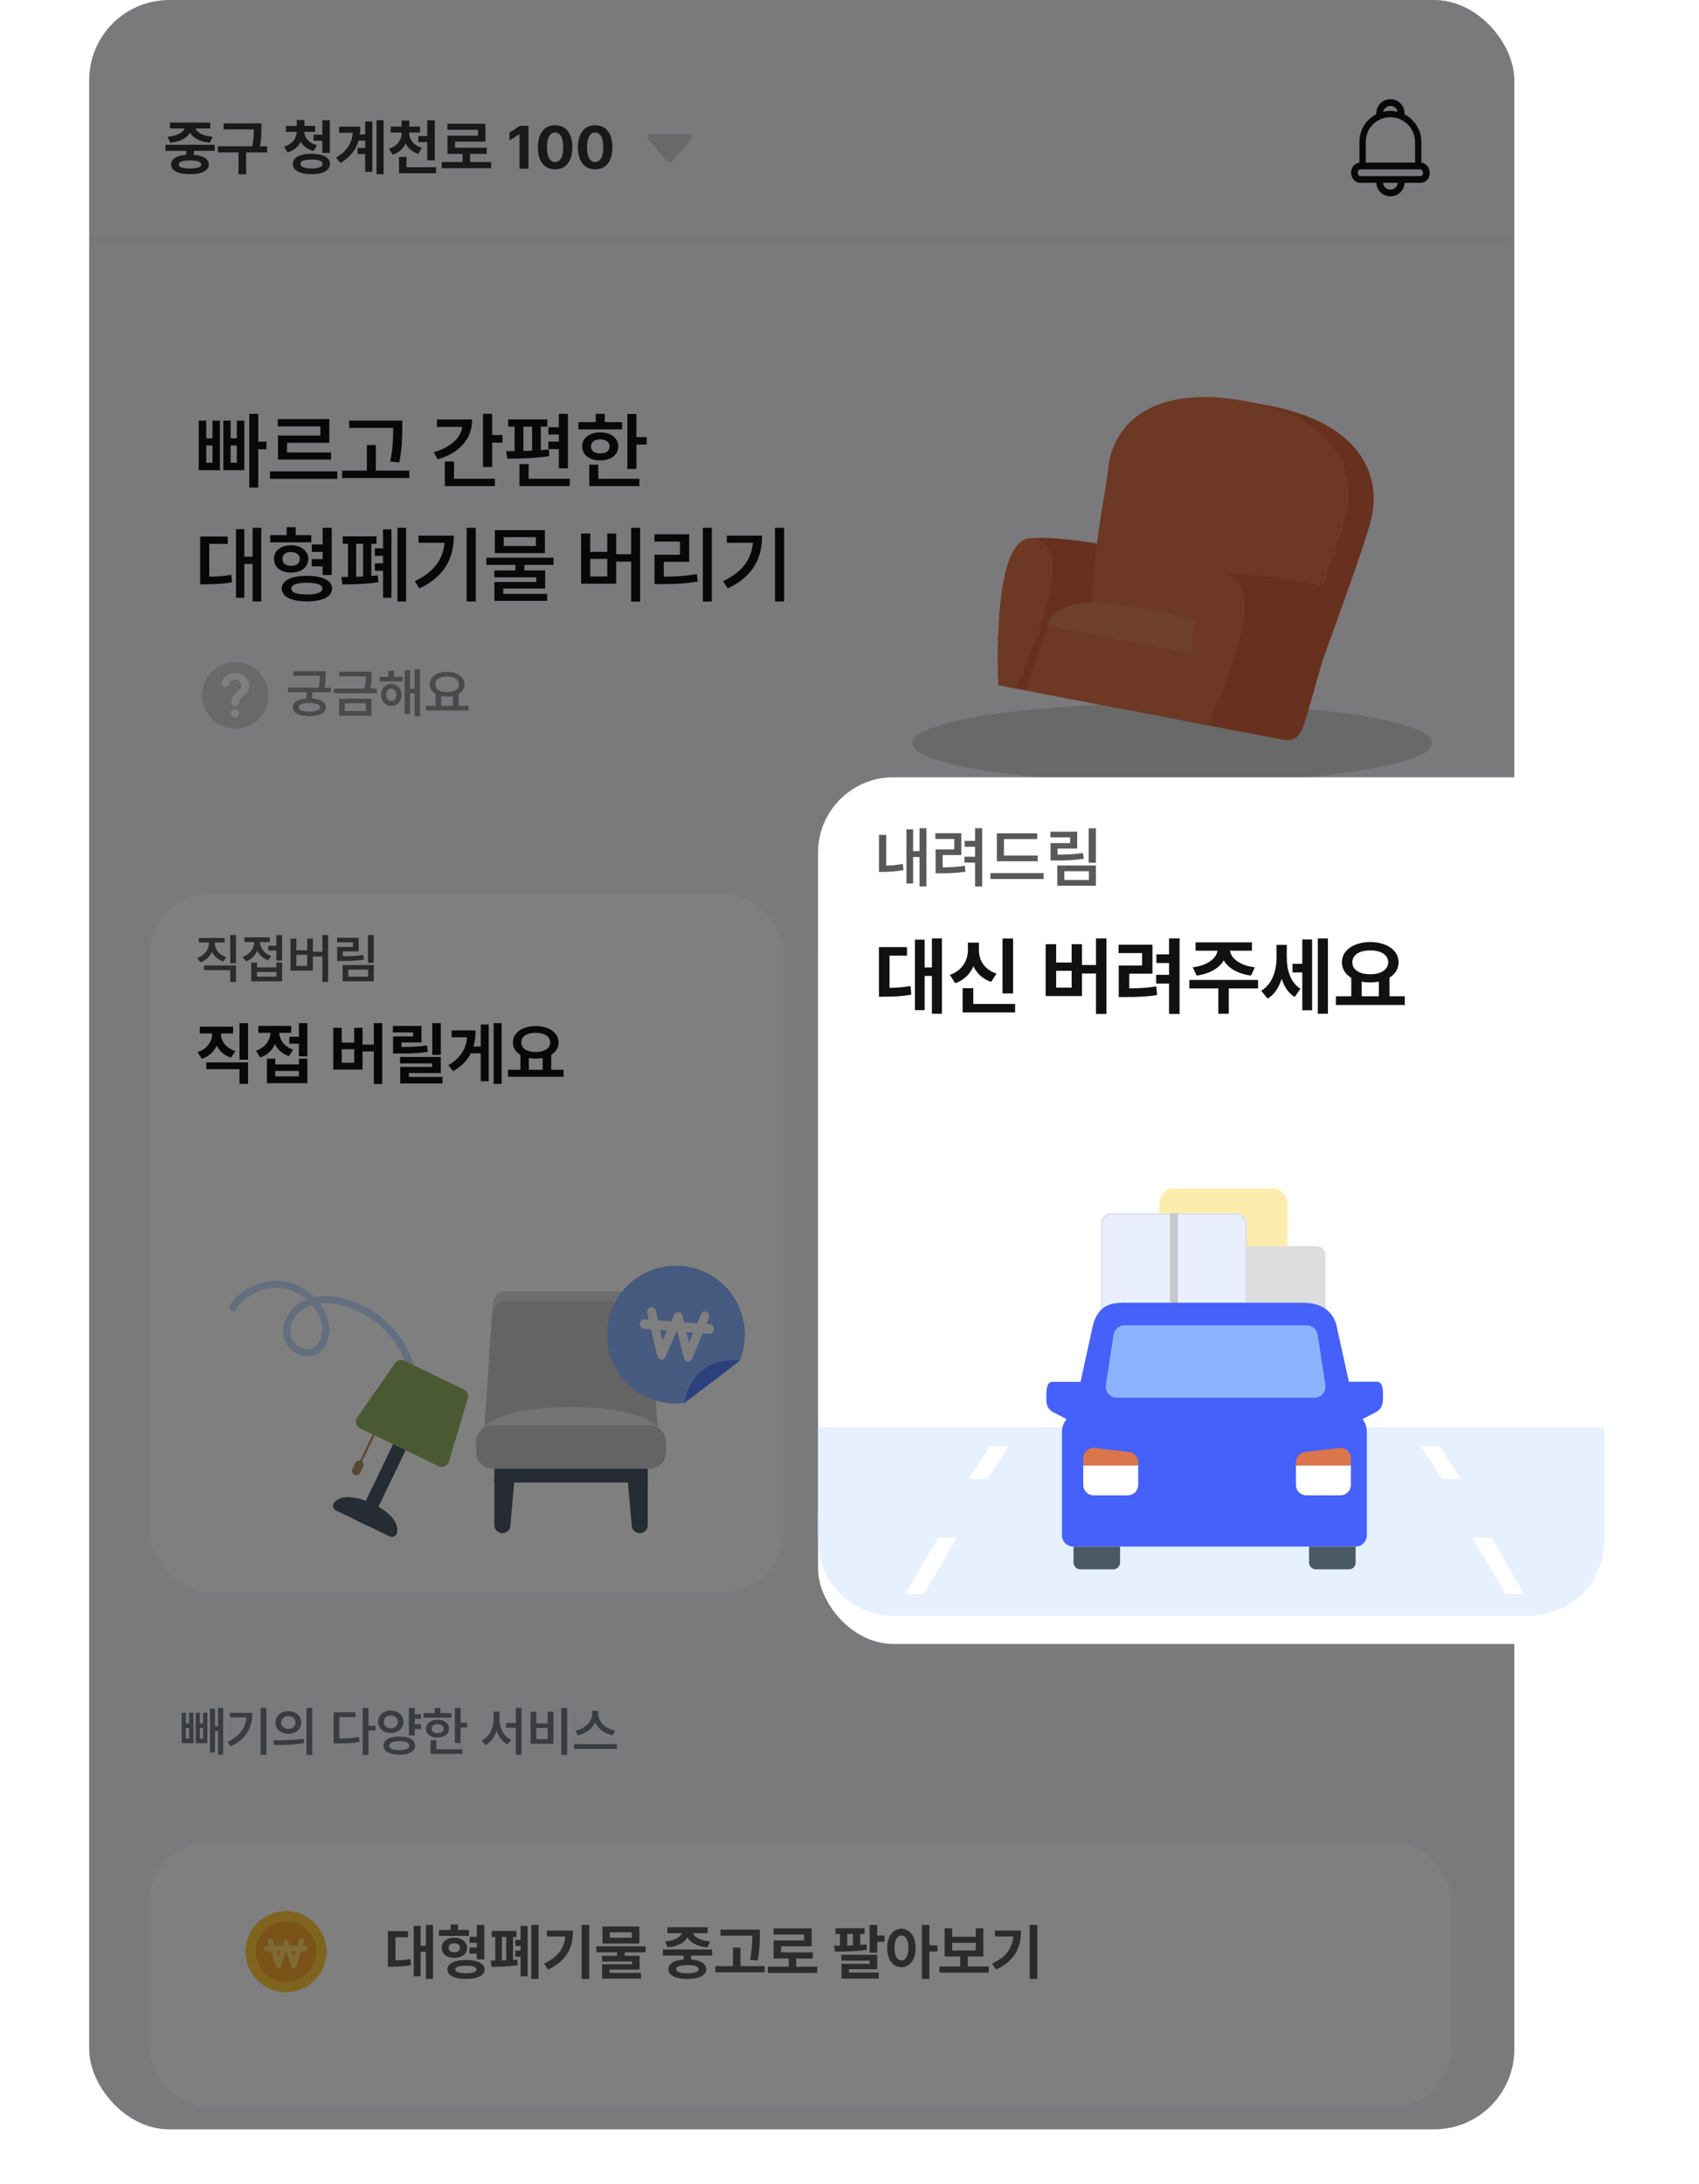 <svg width="701" height="901" viewBox="0 0 701 901" fill="none" xmlns="http://www.w3.org/2000/svg">
<rect x="36.802" width="587.996" height="878.377" rx="33.068" fill="#F4F5F8"/>
<line x1="36.802" y1="98.896" x2="623.765" y2="98.896" stroke="#EBEBEB" stroke-width="1.252"/>
<path d="M106.556 170.724H102.857V201.124H106.556V185.319H109.952V182.158H106.556V170.724ZM82.007 193.961H90.751V173.515H87.657V180.812H85.101V173.515H82.007V193.961ZM85.101 190.901V183.772H87.657V190.901H85.101ZM92.13 193.961H100.806V173.515H97.712V180.812H95.156V173.515H92.13V193.961ZM95.156 190.901V183.772H97.712V190.901H95.156ZM139.175 194.465H111.398V197.526H139.175V194.465ZM114.627 175.903H132.181V179.669H114.694V189.589H136.586V186.63H118.427V182.662H135.88V172.876H114.627V175.903ZM165.977 173.515H144.051V176.508H162.21C162.194 180.157 162.194 184.478 161 190.396L164.766 190.8C165.943 184.444 165.943 180.224 165.977 176.441V173.515ZM141.159 197.189H168.869V194.129H155.081V183.57H151.382V194.129H141.159V197.189ZM203.069 170.724H199.269V192.649H203.069V182.595H207.306V179.467H203.069V170.724ZM178.991 186.529L180.538 189.488C189.533 186.882 194.813 181.115 194.796 173.044H180.269V176.104H190.71C190.071 180.728 185.952 184.511 178.991 186.529ZM183.531 200.518H204.212V197.492H187.331V190.396H183.531V200.518ZM234.309 170.724H230.576V176.239H226.272V179.266H230.576V182.158H226.272V185.251H230.576V193.188H234.309V170.724ZM208.886 186.092L209.29 189.186C214.132 189.186 220.875 189.068 226.642 188.143L226.474 185.419C225.398 185.537 224.288 185.638 223.144 185.722V176.004H225.835V173.011H209.66V176.004H212.316V186.075C211.106 186.092 209.945 186.092 208.886 186.092ZM214.334 200.518H235.082V197.492H218.1V191.439H214.334V200.518ZM215.948 186.025V176.004H219.546V185.907C218.336 185.958 217.125 186.008 215.948 186.025ZM262.59 170.758H258.857V193.457H262.59V183.402H266.827V180.308H262.59V170.758ZM238.647 177.113H256.672V174.12H249.542V170.724H245.81V174.12H238.647V177.113ZM240.194 184.175C240.194 187.656 243.237 189.926 247.659 189.926C252.048 189.926 255.074 187.656 255.091 184.175C255.074 180.678 252.048 178.358 247.659 178.358C243.237 178.358 240.194 180.678 240.194 184.175ZM243.12 200.518H263.801V197.492H246.852V191.674H243.12V200.518ZM243.826 184.175C243.809 182.326 245.356 181.25 247.659 181.25C249.963 181.25 251.527 182.326 251.527 184.175C251.527 186.008 249.963 187.05 247.659 187.034C245.356 187.05 243.809 186.008 243.826 184.175ZM107.8 217.724H104.236V229.628H100.806V218.296H97.376V246.577H100.806V232.621H104.236V248.124H107.8V217.724ZM82.579 241.028H84.63C88.868 240.995 92.046 240.894 95.728 240.154L95.459 237.094C92.365 237.665 89.641 237.834 86.346 237.867V224.349H93.945V221.322H82.579V241.028ZM128.448 220.751H121.991V217.455H118.259V220.751H111.466V223.71H128.448V220.751ZM113.046 230.604C113.029 233.983 115.921 236.219 120.074 236.219C124.211 236.219 127.187 233.983 127.204 230.604C127.187 227.207 124.211 224.92 120.074 224.92C115.921 224.92 113.029 227.207 113.046 230.604ZM116.241 242.811C116.241 246.106 120.192 248.09 126.632 248.09C133.055 248.09 137.006 246.106 137.023 242.811C137.006 239.465 133.055 237.514 126.632 237.531C120.192 237.514 116.241 239.465 116.241 242.811ZM116.544 230.604C116.527 228.788 117.922 227.712 120.074 227.712C122.227 227.712 123.706 228.788 123.706 230.604C123.706 232.386 122.227 233.428 120.074 233.428C117.922 233.428 116.527 232.386 116.544 230.604ZM120.175 242.811C120.159 241.196 122.529 240.389 126.632 240.389C130.701 240.389 133.021 241.196 133.021 242.811C133.021 244.391 130.701 245.249 126.632 245.232C122.529 245.249 120.159 244.391 120.175 242.811ZM128.616 233.63H133.122V237.195H136.855V217.724H133.122V224.618H128.65V227.644H133.122V230.637H128.616V233.63ZM167.557 217.724H163.993V248.124H167.557V217.724ZM140.823 238.002L141.26 241.095C145.195 241.079 151.433 240.961 156.124 240.154L155.855 237.363C155.031 237.464 154.14 237.548 153.198 237.615V224.315H155.35V221.255H141.428V224.315H143.581V237.985L140.823 238.002ZM146.943 237.918V224.315H149.835V237.817C148.877 237.85 147.902 237.884 146.943 237.918ZM154.644 235.446H158.041V246.61H161.504V218.363H158.041V226.198H154.644V229.292H158.041V232.386H154.644V235.446ZM196.309 217.724H192.543V248.124H196.309V217.724ZM171.122 239.75L173.072 242.743C183.716 237.682 187.23 229.998 187.23 220.952H172.669V223.912H183.43C182.757 230.822 179.092 235.967 171.122 239.75ZM228.39 230.065H200.681V233.025H212.619V235.311H203.943V238.136H221.261V240.087H203.976V247.855H225.767V244.996H207.642V242.777H224.927V235.311H216.352V233.025H228.39V230.065ZM204.178 228.149H224.826V218.666H204.178V228.149ZM207.844 225.223V221.591H221.093V225.223H207.844ZM264.103 217.724H260.404V228.619H254.217V220.078H250.551V227.644H243.523V220.078H239.757V240.793H254.217V231.68H260.404V248.157H264.103V217.724ZM243.523 237.8V230.57H250.551V237.8H243.523ZM293.696 217.724H289.997V248.157H293.696V217.724ZM270.022 223.407H280.548V228.821H270.056V240.961H272.712C278.177 240.978 282.717 240.776 287.878 239.885L287.542 236.825C282.801 237.615 278.681 237.867 273.889 237.901V231.781H284.348V220.381H270.022V223.407ZM323.524 217.724H319.758V248.124H323.524V217.724ZM298.337 239.75L300.287 242.743C310.931 237.682 314.445 229.998 314.445 220.952H299.884V223.912H310.645C309.972 230.822 306.307 235.967 298.337 239.75Z" fill="#111111"/>
<ellipse cx="483.676" cy="306.527" rx="107.218" ry="16.435" fill="#D3D3D3"/>
<g clip-path="url(#clip0_216_2704)">
<path d="M424.173 222.191C440.908 219.882 487.887 231.206 487.887 231.206C487.887 231.206 472.375 281.352 470.643 285.727C468.912 290.101 466.54 293.117 459.623 291.792L415.01 283.248L424.174 222.185L424.173 222.191Z" fill="#D1613C"/>
<path d="M419.098 284.037C428.886 262.166 443.236 225.257 426.81 222.111C412.324 219.337 410.992 258.516 411.858 282.651L419.098 284.037Z" fill="#DA7348"/>
<path d="M459.511 255.761C459.459 226.379 458.916 207.459 460.339 193.989C462.183 176.636 481.184 159.165 523.135 167.199C565.085 175.233 569.465 199.482 565.72 214.368C561.976 229.253 535.676 299.489 535.676 299.489L460.528 273.852L459.512 255.755L459.511 255.761Z" fill="#D1613C"/>
<path d="M450.328 256.454C450.517 227.119 455.803 206.311 457.284 192.852C459.184 175.517 474.819 157.946 514.937 165.63C555.056 173.313 559.055 197.489 555.342 212.381C551.636 227.274 525.881 297.614 525.881 297.614L454.106 272.623L450.328 256.454Z" fill="#DA7348"/>
<path d="M432.481 258.221L422.984 284.781L493.178 298.224L496.335 270.45L432.481 258.221Z" fill="#DA7348"/>
<path d="M432.05 258.139C433.346 251.368 443.558 247.947 453.406 248.788C463.255 249.63 492.796 252.895 502.474 260.874C512.145 268.851 519.361 274.86 498.617 270.887L432.05 258.139Z" fill="#DF8058"/>
<path d="M504.783 237.629C517.854 234.618 553.795 243.828 553.795 243.828C553.795 243.828 539.608 294.228 538.079 298.641C536.551 303.054 534.578 306.147 529.272 305.131L495.05 298.577L504.778 237.622L504.783 237.629Z" fill="#D1613C"/>
<path d="M498.364 299.218C508.153 277.347 522.503 240.438 506.077 237.292C491.59 234.518 490.259 273.696 491.124 297.831L498.364 299.218Z" fill="#DA7348"/>
</g>
<path d="M97.064 300.545C104.628 300.545 110.76 294.414 110.76 286.85C110.76 279.286 104.628 273.154 97.064 273.154C89.5 273.154 83.368 279.286 83.368 286.85C83.368 294.414 89.5 300.545 97.064 300.545Z" fill="#D3D3D3"/>
<path d="M102.326 280.626C102.048 280.02 101.646 279.48 101.146 279.04C100.604 278.584 99.98 278.235 99.307 278.011C98.547 277.755 97.748 277.629 96.946 277.64C96.174 277.632 95.407 277.769 94.686 278.045C94.012 278.307 93.398 278.703 92.881 279.209C92.34 279.724 91.909 280.344 91.616 281.031C91.561 281.139 91.516 281.252 91.481 281.368C91.394 281.598 91.363 281.845 91.393 282.089C91.422 282.333 91.51 282.566 91.649 282.768C91.789 282.971 91.975 283.136 92.193 283.251C92.41 283.365 92.652 283.425 92.898 283.426H93.049C93.371 283.427 93.684 283.327 93.945 283.139C94.206 282.951 94.4 282.685 94.5 282.38C94.607 281.805 94.912 281.286 95.362 280.913C95.811 280.54 96.378 280.337 96.963 280.339C97.313 280.332 97.662 280.389 97.991 280.508C98.286 280.632 98.554 280.809 98.784 281.031C99.012 281.242 99.191 281.501 99.307 281.79C99.444 282.097 99.513 282.431 99.509 282.768C99.527 282.942 99.527 283.117 99.509 283.291C99.477 283.479 99.402 283.658 99.29 283.814C99.139 284.04 98.964 284.249 98.767 284.438C98.475 284.754 98.159 285.047 97.823 285.315C97.032 285.913 96.376 286.671 95.9 287.541C95.7 288.021 95.57 288.526 95.512 289.042C95.512 289.245 95.512 289.464 95.512 289.7C95.488 289.913 95.51 290.129 95.575 290.333C95.641 290.537 95.749 290.725 95.892 290.884C96.036 291.044 96.211 291.171 96.407 291.257C96.603 291.344 96.816 291.388 97.03 291.387C97.411 291.388 97.778 291.243 98.057 290.983C98.336 290.723 98.505 290.367 98.531 289.987C98.545 289.588 98.625 289.195 98.767 288.823C98.899 288.568 99.07 288.334 99.273 288.131C99.543 287.862 99.88 287.541 100.302 287.187C101.115 286.581 101.797 285.818 102.309 284.944C102.651 284.288 102.84 283.564 102.863 282.825C102.892 281.927 102.766 281.589 102.467 280.913L102.326 280.626Z" fill="white"/>
<path d="M96.946 292.534C96.498 292.534 96.069 292.711 95.753 293.028C95.437 293.344 95.259 293.773 95.259 294.22C95.248 294.449 95.283 294.677 95.362 294.892C95.442 295.106 95.564 295.302 95.722 295.468C95.88 295.634 96.07 295.765 96.28 295.855C96.49 295.945 96.717 295.992 96.946 295.991C97.174 295.992 97.401 295.945 97.611 295.855C97.822 295.765 98.011 295.634 98.169 295.468C98.327 295.302 98.449 295.106 98.529 294.892C98.609 294.677 98.644 294.449 98.632 294.22C98.632 293.773 98.455 293.344 98.138 293.028C97.822 292.711 97.393 292.534 96.946 292.534Z" fill="white"/>
<path d="M134.351 276.875H121.019V278.78H131.976C131.976 280.149 131.933 281.658 131.526 283.659H118.836V285.563H126.455V288.153C122.913 288.377 120.805 289.672 120.805 291.769C120.805 294.123 123.395 295.45 127.653 295.45C131.858 295.45 134.437 294.123 134.458 291.769C134.437 289.672 132.329 288.377 128.809 288.142V285.563H136.513V283.659H133.923C134.362 281.508 134.362 279.796 134.351 278.352V276.875ZM123.223 291.769C123.202 290.614 124.785 290.025 127.653 290.015C130.456 290.025 132.04 290.614 132.061 291.769C132.04 292.946 130.456 293.545 127.653 293.545C124.785 293.545 123.202 292.946 123.223 291.769ZM153.29 277.068H139.958V278.972H150.914C150.914 280.385 150.872 281.968 150.412 284.065H137.775V285.991H155.451V284.065H152.819C153.301 281.786 153.301 280.074 153.29 278.566V277.068ZM139.894 295.236H153.268V288.238H139.894V295.236ZM142.226 293.31V290.1H150.914V293.31H142.226ZM166.151 279.208H162.62V276.683H160.266V279.208H156.671V281.112H166.151V279.208ZM157.227 286.633C157.206 289.319 158.993 291.192 161.443 291.192C163.904 291.192 165.659 289.319 165.659 286.633C165.659 284.001 163.904 282.129 161.443 282.139C158.993 282.129 157.206 284.001 157.227 286.633ZM159.325 286.633C159.314 285.114 160.191 284.108 161.443 284.108C162.684 284.108 163.562 285.114 163.562 286.633C163.562 288.196 162.684 289.169 161.443 289.159C160.191 289.169 159.314 288.196 159.325 286.633ZM166.964 294.594H169.19V286.013H171.073V295.471H173.341V276.126H171.073V284.087H169.19V276.533H166.964V294.594ZM193.329 291.17H189.263V286.227C190.761 285.339 191.67 283.98 191.659 282.289C191.67 279.208 188.631 277.175 184.448 277.175C180.286 277.175 177.268 279.208 177.279 282.289C177.268 284.001 178.199 285.392 179.74 286.28V291.17H175.653V293.118H193.329V291.17ZM179.611 282.289C179.601 280.278 181.559 279.047 184.448 279.058C187.326 279.047 189.327 280.278 189.327 282.289C189.327 284.269 187.326 285.531 184.448 285.521C181.559 285.531 179.601 284.269 179.611 282.289ZM182.094 291.17V287.147C182.821 287.297 183.613 287.382 184.448 287.382C185.304 287.382 186.106 287.297 186.845 287.136V291.17H182.094Z" fill="#949494"/>
<g filter="url(#filter0_d_216_2704)">
<rect x="61.846" y="359.351" width="261.394" height="288.003" rx="25.044" fill="white"/>
</g>
<g filter="url(#filter1_d_216_2704)">
<rect x="337.327" y="359.351" width="261.394" height="288.003" rx="25.044" fill="white"/>
</g>
<g clip-path="url(#clip1_216_2704)">
<rect x="331.066" y="584.744" width="273.916" height="76.696" fill="#E6F0FF"/>
<path d="M561.155 621.415H554.894L565.851 640.198H572.112L561.155 621.415Z" fill="white"/>
<path d="M543.938 591.005H537.677L544.72 601.962H550.981L543.938 591.005Z" fill="white"/>
<path d="M377.241 621.415H383.502L372.545 640.198H366.284L377.241 621.415Z" fill="white"/>
<path d="M394.458 591.005H400.719L393.676 601.962H387.415L394.458 591.005Z" fill="white"/>
<rect x="450.8" y="505.327" width="42.523" height="34.346" rx="4.907" fill="#FDECAB"/>
<g clip-path="url(#clip2_216_2704)">
<path d="M502.963 524.52H469.593C467.908 524.52 466.542 525.886 466.542 527.57V585.505C466.542 587.19 467.908 588.556 469.593 588.556H502.963C504.647 588.556 506.013 587.19 506.013 585.505V527.57C506.013 525.886 504.647 524.52 502.963 524.52Z" fill="#DDDDDD"/>
<path d="M476.371 513.623H434.852C432.964 513.623 431.433 515.154 431.433 517.042V580.429C431.433 582.317 432.964 583.848 434.852 583.848H476.371C478.259 583.848 479.79 582.317 479.79 580.429V517.042C479.79 515.154 478.259 513.623 476.371 513.623Z" fill="#C8C8C8"/>
<mask id="mask0_216_2704" style="mask-type:luminance" maskUnits="userSpaceOnUse" x="431" y="513" width="49" height="71">
<path d="M476.061 513.615H435.161C433.102 513.615 431.433 515.284 431.433 517.343V580.111C431.433 582.17 433.102 583.84 435.161 583.84H476.061C478.121 583.84 479.79 582.17 479.79 580.111V517.343C479.79 515.284 478.121 513.615 476.061 513.615Z" fill="white"/>
</mask>
<g mask="url(#mask0_216_2704)">
<path d="M454.274 513.504H431.389V580.082H454.274V513.504Z" fill="#EAEFFF"/>
<path d="M479.834 513.504H456.949V580.082H479.834V513.504Z" fill="#EAEFFF"/>
</g>
<path d="M523.143 569.596H513.764L509.704 551.176C509.395 549.654 508.726 548.229 507.752 547.02C505.342 544.117 501.776 543.336 498.092 543.336H440.245C436.259 543.336 432.59 543.336 430.085 547.404C429.407 548.544 428.921 549.789 428.648 551.088L424.574 569.633H415.216C412.903 569.633 413.227 573.715 413.227 576.028C413.228 576.848 413.47 577.649 413.922 578.332C414.374 579.016 415.016 579.552 415.769 579.875L419.873 582.004C419.652 582.741 418.399 583.529 418.399 586.425V620.59C418.401 621.596 418.802 622.56 419.513 623.271C420.224 623.983 421.188 624.383 422.194 624.385H515.945C516.443 624.385 516.937 624.287 517.397 624.096C517.857 623.905 518.276 623.626 518.628 623.274C518.98 622.921 519.26 622.503 519.451 622.043C519.641 621.582 519.739 621.089 519.739 620.59V586.425C519.739 583.374 518.531 582.741 518.317 582.004L522.458 579.86C523.229 579.544 523.888 579.007 524.353 578.315C524.817 577.624 525.066 576.81 525.066 575.977C525.133 573.678 525.457 569.596 523.143 569.596Z" fill="#4561FA"/>
<path d="M502.808 631.945H513.764C514.061 631.95 514.355 631.895 514.63 631.784C514.905 631.673 515.154 631.507 515.364 631.298C515.574 631.088 515.739 630.838 515.85 630.563C515.962 630.288 516.016 629.994 516.011 629.698V624.4H500.538V629.698C500.539 629.994 500.599 630.288 500.713 630.561C500.828 630.835 500.996 631.083 501.207 631.292C501.417 631.501 501.667 631.666 501.942 631.778C502.217 631.89 502.511 631.947 502.808 631.945Z" fill="#4A5966"/>
<path d="M424.507 631.945H435.471C436.066 631.943 436.637 631.705 437.058 631.284C437.479 630.863 437.716 630.293 437.718 629.698V624.4H422.245V629.698C422.246 629.994 422.306 630.287 422.42 630.56C422.534 630.833 422.701 631.081 422.911 631.29C423.121 631.498 423.37 631.664 423.644 631.776C423.918 631.888 424.211 631.946 424.507 631.945Z" fill="#4A5966"/>
<path d="M443.768 596.373C443.77 595.528 443.461 594.712 442.899 594.08C442.338 593.448 441.564 593.045 440.725 592.947L429.333 591.621C428.849 591.564 428.359 591.61 427.893 591.756C427.428 591.902 426.999 592.145 426.635 592.468C426.27 592.792 425.978 593.189 425.778 593.633C425.577 594.078 425.473 594.56 425.473 595.047V597.493H443.768V596.373Z" fill="#DB754C"/>
<path d="M428.928 607.351H440.29C441.205 607.349 442.082 606.984 442.729 606.336C443.375 605.688 443.738 604.81 443.738 603.895V597.47H425.473V603.895C425.473 604.812 425.837 605.691 426.485 606.339C427.133 606.987 428.012 607.351 428.928 607.351Z" fill="white"/>
<path d="M496.161 596.373C496.161 595.528 496.472 594.711 497.034 594.08C497.597 593.448 498.372 593.045 499.212 592.947L510.573 591.621C511.057 591.564 511.548 591.61 512.012 591.756C512.477 591.902 512.906 592.145 513.27 592.468C513.634 592.792 513.925 593.189 514.125 593.634C514.324 594.078 514.427 594.56 514.427 595.047V597.493H496.161V596.373Z" fill="#DB754C"/>
<path d="M510.978 607.351H499.617C498.701 607.351 497.822 606.987 497.173 606.339C496.525 605.691 496.161 604.812 496.161 603.895V597.47H514.427V603.895C514.427 604.81 514.064 605.688 513.417 606.336C512.771 606.984 511.894 607.349 510.978 607.351Z" fill="white"/>
<path d="M502.329 574.923H436.643C436.111 574.924 435.585 574.81 435.102 574.588C434.619 574.367 434.189 574.044 433.843 573.64C433.496 573.237 433.241 572.764 433.095 572.253C432.949 571.741 432.914 571.205 432.995 570.679L435.552 553.983C435.685 553.105 436.131 552.304 436.808 551.729C437.485 551.153 438.348 550.842 439.236 550.852H499.765C500.645 550.852 501.497 551.169 502.165 551.743C502.833 552.318 503.272 553.112 503.404 553.983L505.961 570.679C506.042 571.203 506.008 571.739 505.863 572.249C505.717 572.759 505.464 573.232 505.119 573.635C504.774 574.038 504.346 574.361 503.865 574.584C503.383 574.806 502.859 574.922 502.329 574.923Z" fill="#8CB2FF"/>
</g>
</g>
<path d="M171.372 565.595C168.905 554.88 161.821 545.615 152.484 540.021C146.271 536.298 137.377 533.587 129.788 535.073C129.126 534.402 128.426 533.77 127.69 533.182C117.466 525.145 102.317 527.474 94.99 538.329C93.947 539.871 96.142 541.807 97.201 540.24C102.576 532.278 113.04 528.875 121.83 532.986C123.524 533.783 125.105 534.807 126.528 536.03C124.069 536.97 121.88 538.509 120.156 540.511C116.776 544.459 115.478 550.383 118.56 554.9C121.27 558.868 126.654 560.968 131.002 558.401C135.007 556.033 136.237 550.844 135.687 546.471C135.23 543.262 133.962 540.225 132.006 537.653C138.513 536.958 145.86 539.515 150.991 542.552C155.38 545.146 159.203 548.609 162.23 552.733C165.258 556.856 167.427 561.555 168.607 566.546C169.038 568.375 171.793 567.421 171.372 565.595ZM131.582 542.585C133.171 545.997 133.621 550.635 131.501 553.937C129.053 557.744 124.112 557.072 121.445 553.874C118.207 550.004 119.952 544.606 123.293 541.442C124.861 539.977 126.745 538.9 128.797 538.297C129.914 539.592 130.85 541.035 131.582 542.585Z" fill="#C7DDFF"/>
<path d="M149.023 602.713L148.92 602.664C148.057 602.247 147.02 602.61 146.604 603.472L145.368 606.037C144.952 606.899 145.314 607.936 146.176 608.352L146.28 608.402C147.142 608.818 148.179 608.456 148.595 607.593L149.832 605.029C150.248 604.166 149.886 603.129 149.023 602.713Z" fill="#B18F66"/>
<path d="M154.7 591.809L153.919 591.432L148.432 602.809L149.213 603.186L154.7 591.809Z" fill="#B18F66"/>
<path d="M172.297 588.052L167.109 585.55L147.046 627.153L152.233 629.655L172.297 588.052Z" fill="#4A5966"/>
<path d="M180.974 604.826L148.552 589.19C148.079 588.964 147.673 588.619 147.374 588.188C147.075 587.757 146.894 587.256 146.848 586.733C146.778 586.014 146.965 585.294 147.376 584.699L163.009 562.339C163.419 561.747 164.026 561.32 164.721 561.133C165.416 560.946 166.155 561.012 166.807 561.319L191.433 573.195C192.085 573.509 192.603 574.046 192.893 574.709C193.183 575.372 193.226 576.117 193.014 576.809L192.539 578.397L192.301 579.191L190.528 585.129L190.255 586.033L185.206 602.943C185.081 603.365 184.866 603.756 184.576 604.087C184.285 604.418 183.927 604.682 183.524 604.861C183.122 605.04 182.686 605.13 182.245 605.124C181.805 605.117 181.371 605.016 180.974 604.826Z" fill="#96B265"/>
<path d="M161.908 626.129C159.618 623.597 156.789 621.612 153.629 620.32C150.707 618.764 147.494 617.833 144.193 617.586C141.338 617.444 138.533 618.363 137.51 620.485C137.341 621.012 137.38 621.584 137.619 622.083C137.857 622.583 138.277 622.973 138.792 623.174L160.603 633.693C161.102 633.983 161.695 634.064 162.252 633.917C162.81 633.771 163.287 633.409 163.578 632.911C164.573 630.884 163.57 628.294 161.908 626.129Z" fill="#4A5966"/>
<path fill-rule="evenodd" clip-rule="evenodd" d="M199.82 589.835H271.404L268.16 541.598C267.69 536.304 267.062 532.758 262.54 532.758H208.684C204.162 532.758 203.535 536.304 203.064 541.598L199.82 589.835Z" fill="#C8C8C8"/>
<path fill-rule="evenodd" clip-rule="evenodd" d="M196.54 594.623H274.684C273.438 585.571 260.414 580.812 235.612 580.345C210.81 580.779 197.786 585.539 196.54 594.623Z" fill="#E8E8E8"/>
<path d="M268.088 588.087H203.137C199.447 588.087 196.456 591.078 196.456 594.768V599.157C196.456 602.847 199.447 605.838 203.137 605.838H268.088C271.777 605.838 274.768 602.847 274.768 599.157V594.768C274.768 591.078 271.777 588.087 268.088 588.087Z" fill="#C8C8C8"/>
<path d="M267.256 605.838H203.969V611.554H267.256V605.838Z" fill="#4A5966"/>
<path fill-rule="evenodd" clip-rule="evenodd" d="M202.956 545.409C203.438 540.248 204.065 536.799 208.599 536.799H262.661C267.195 536.799 267.822 540.248 268.304 545.409V541.357C267.822 536.184 267.195 532.735 262.661 532.735H208.599C204.065 532.735 203.438 536.184 202.956 541.357V545.409Z" fill="#DCDCDC"/>
<path fill-rule="evenodd" clip-rule="evenodd" d="M207.261 632.453C206.829 632.453 206.401 632.368 206.001 632.202C205.602 632.037 205.239 631.794 204.933 631.489C204.627 631.183 204.385 630.82 204.219 630.421C204.054 630.021 203.969 629.593 203.969 629.161V608.901H212.41L210.577 629.161C210.579 629.596 210.494 630.026 210.328 630.428C210.161 630.83 209.917 631.195 209.608 631.501C209.299 631.807 208.933 632.049 208.53 632.213C208.127 632.376 207.696 632.458 207.261 632.453Z" fill="#4A5966"/>
<path fill-rule="evenodd" clip-rule="evenodd" d="M263.964 632.453C264.837 632.453 265.674 632.106 266.292 631.489C266.909 630.871 267.256 630.034 267.256 629.161V608.901H258.814L260.635 629.161C260.635 629.596 260.721 630.027 260.889 630.429C261.057 630.831 261.303 631.195 261.612 631.502C261.922 631.808 262.289 632.05 262.693 632.213C263.096 632.376 263.528 632.458 263.964 632.453Z" fill="#4A5966"/>
<path d="M282.329 578.777C276.136 579.53 269.866 578.224 264.487 575.062C259.109 571.9 254.919 567.057 252.565 561.278C250.211 555.5 249.822 549.108 251.46 543.087C253.097 537.067 256.669 531.751 261.625 527.961C266.581 524.171 272.647 522.116 278.886 522.113C285.125 522.11 291.192 524.16 296.152 527.946C301.112 531.731 304.688 537.043 306.331 543.063C307.974 549.082 307.591 555.474 305.242 561.255L282.329 578.777Z" fill="#8FB5FF"/>
<path d="M305.121 561.327C305.121 561.327 287.141 558.144 282.546 577.631C282.546 577.631 282.317 578.536 282.269 578.765H282.329C283.571 577.812 304.928 561.701 305.121 561.327Z" fill="#5980F9"/>
<path d="M292.966 546.338L291.446 546.217L292.471 543.709C292.672 543.239 292.688 542.711 292.515 542.23C292.343 541.75 291.996 541.352 291.543 541.116C291.317 541.017 291.074 540.966 290.828 540.965C290.582 540.964 290.338 541.014 290.112 541.111C289.886 541.208 289.682 541.351 289.513 541.53C289.344 541.71 289.214 541.921 289.131 542.153L287.599 545.904L282.197 545.481L281.461 542.575C281.417 542.441 281.361 542.312 281.292 542.189C281.243 542.089 281.187 541.992 281.124 541.9C281.045 541.813 280.961 541.733 280.87 541.659C280.782 541.576 280.685 541.503 280.581 541.442H280.509C280.422 541.415 280.333 541.394 280.243 541.381C280.132 541.336 280.014 541.307 279.894 541.297C279.777 541.285 279.66 541.285 279.544 541.297C279.447 541.291 279.351 541.291 279.254 541.297H279.182C279.079 541.337 278.982 541.39 278.893 541.454C278.775 541.512 278.666 541.585 278.567 541.671C278.493 541.743 278.429 541.824 278.374 541.912C278.276 542.015 278.195 542.133 278.133 542.262V542.334L276.927 545.071L271.525 544.649L270.596 540.694C270.551 540.453 270.457 540.224 270.319 540.021C270.182 539.818 270.004 539.645 269.797 539.514C269.59 539.383 269.358 539.296 269.116 539.258C268.873 539.22 268.626 539.233 268.389 539.295C267.903 539.454 267.496 539.791 267.249 540.239C267.003 540.687 266.936 541.212 267.062 541.707L267.677 544.336L265.869 544.191C265.379 544.206 264.911 544.401 264.556 544.739C264.201 545.077 263.983 545.534 263.945 546.022C263.906 546.511 264.049 546.997 264.346 547.386C264.643 547.776 265.074 548.043 265.555 548.134L268.618 548.376L271.199 559.41C271.277 559.789 271.473 560.135 271.759 560.397C272.045 560.659 272.406 560.824 272.791 560.869C273.181 560.887 273.568 560.78 273.893 560.563C274.219 560.346 274.466 560.031 274.599 559.663L279.134 549.172H279.399L282.209 560.254C282.287 560.624 282.477 560.962 282.753 561.221C283.029 561.48 283.378 561.647 283.752 561.701C284.143 561.718 284.528 561.61 284.853 561.393C285.178 561.176 285.426 560.862 285.561 560.495L289.854 550.016L292.628 550.233C293.126 550.234 293.607 550.047 293.973 549.71C294.34 549.372 294.566 548.909 294.605 548.412C294.645 547.916 294.496 547.422 294.187 547.031C293.879 546.64 293.434 546.379 292.942 546.301L292.966 546.338ZM273.418 553.031L272.405 548.653L275.214 548.882L273.418 553.031ZM284.331 553.899L283.222 549.521L286.032 549.738L284.331 553.899Z" fill="white"/>
<path d="M102.337 422.062H98.815V437.14H102.337V422.062ZM81.482 434.031L83.298 436.754C86.242 435.778 88.278 433.81 89.419 431.334C90.547 433.604 92.515 435.406 95.321 436.287L97.11 433.563C93.024 432.325 91.153 429.271 91.139 426.327H96.174V423.52H82.417V426.327H87.562C87.535 429.449 85.623 432.696 81.482 434.031ZM85.114 441.047H98.815V447.1H102.337V438.24H85.114V441.047ZM126.825 422.062H123.33V427.675H119.368V430.536H123.33V435.764H126.825V422.062ZM105.584 433.453L107.372 436.204C110.33 435.241 112.325 433.233 113.439 430.729C114.526 432.971 116.438 434.773 119.203 435.681L120.937 432.985C117.153 431.733 115.351 428.844 115.2 426.052H120.166V423.19H106.574V426.052H111.596C111.417 429.106 109.532 432.132 105.584 433.453ZM110.124 446.824H126.825V436.727H123.33V439.093H113.59V436.727H110.124V446.824ZM113.59 444.018V441.789H123.33V444.018H113.59ZM157.695 422.062H154.228V430.894H149.579V423.988H146.139V430.069H140.994V423.988H137.5V441.212H149.579V433.728H154.228V447.155H157.695V422.062ZM140.994 438.405V432.82H146.139V438.405H140.994ZM173.901 423.218H162.097V425.886H170.462V427.537H162.18V434.581H164.326C169.898 434.581 172.979 434.471 176.515 433.893L176.184 431.279C172.993 431.761 170.283 431.857 165.647 431.884V430.014H173.901V423.218ZM165.069 438.68H178.275V440.111H165.124V446.935H182.568V444.238H168.673V442.642H181.88V436.012H165.069V438.68ZM178.358 435.131H181.88V422.062H178.358V435.131ZM206.972 422.062H203.671V447.1H206.972V422.062ZM184.961 439.423L186.942 441.9C190.505 439.836 192.83 437.36 194.261 434.498H198.361V445.999H201.635V422.612H198.361V431.719H195.348C195.953 429.656 196.215 427.427 196.215 425.034H186.337V427.867H192.734C192.253 432.779 190.024 436.424 184.961 439.423ZM232.533 441.294H227.443V435.09C229.327 433.92 230.456 432.173 230.469 430.014C230.456 425.955 226.452 423.286 221.032 423.273C215.584 423.286 211.622 425.955 211.622 430.014C211.622 432.215 212.792 433.989 214.731 435.159V441.294H209.614V444.183H232.533V441.294ZM215.089 430.014C215.089 427.496 217.441 426.038 221.032 426.052C224.568 426.038 226.989 427.496 227.003 430.014C226.989 432.462 224.568 433.976 221.032 433.976C217.441 433.976 215.089 432.462 215.089 430.014ZM218.198 441.294V436.438C219.079 436.603 220.028 436.699 221.032 436.699C222.036 436.699 222.999 436.603 223.893 436.424V441.294H218.198Z" fill="#111111"/>
<path d="M88.611 389.052V388.817H92.677V386.912H82.041V388.817H86.214V389.052C86.193 391.588 84.534 394.103 81.421 395.151L82.64 396.992C84.93 396.221 86.578 394.627 87.445 392.626C88.333 394.466 89.927 395.922 92.12 396.628L93.34 394.787C90.259 393.824 88.611 391.438 88.611 389.052ZM84.181 400.18H94.988V405.038H97.385V398.254H84.181V400.18ZM94.988 397.355H97.385V385.693H94.988V397.355ZM116.409 385.693H114.034V390.144H110.695V392.112H114.034V396.243H116.409V385.693ZM100.167 394.702L101.386 396.585C103.687 395.804 105.292 394.178 106.137 392.155C106.982 393.974 108.513 395.44 110.674 396.178L111.872 394.338C108.898 393.343 107.336 390.946 107.314 388.624H111.316V386.677H100.873V388.624H104.896C104.875 391.171 103.227 393.675 100.167 394.702ZM103.655 404.802H116.409V397.056H114.034V399.067H106.03V397.056H103.655V404.802ZM106.03 402.877V400.929H114.034V402.877H106.03ZM135.369 385.693H133.015V392.626H129.078V387.191H126.745V392.005H122.273V387.191H119.876V400.373H129.078V394.573H133.015V405.059H135.369V385.693ZM122.273 398.468V393.867H126.745V398.468H122.273ZM154.201 385.714H151.804V397.184H154.201V385.714ZM139.071 388.731H145.641V390.636H139.114V396.414H140.762C144.507 396.425 147.128 396.318 150.178 395.836L149.878 393.91C147.118 394.37 144.753 394.466 141.447 394.466V392.455H147.995V386.848H139.071V388.731ZM141.361 404.802H154.201V398.083H141.361V404.802ZM143.715 402.877V399.988H151.868V402.877H143.715Z" fill="#595959"/>
<path d="M378.506 422.062H375.177V431.719H372.756V422.475H369.537V445.889H372.756V434.526H375.177V447.1H378.506V422.062ZM357.568 441.432H359.301C362.603 441.418 365.272 441.322 368.326 440.744L368.078 437.882C365.657 438.309 363.511 438.447 361.09 438.488V427.785H366.895V424.951H357.568V441.432ZM402.168 422.09H398.646V440.359H402.168V422.09ZM381.12 434.168L382.936 436.947C385.866 435.943 387.861 433.879 388.989 431.32C390.103 433.7 392.043 435.571 394.877 436.507L396.665 433.755C392.552 432.435 390.777 429.202 390.805 425.886V423.465H387.146V425.886C387.146 429.284 385.316 432.765 381.12 434.168ZM385.385 446.659H402.828V443.853H388.934V438.598H385.385V446.659ZM433.176 422.062H429.709V430.894H425.06V423.988H421.62V430.069H416.475V423.988H412.981V441.212H425.06V433.728H429.709V447.155H433.176V422.062ZM416.475 438.405V432.82H421.62V438.405H416.475ZM457.498 422.062H454.004V427.372H449.795V430.234H454.004V434.168H449.712V437.057H454.004V447.155H457.498V422.062ZM437.221 426.932H445.035V431.059H437.276V441.542H439.257C443.109 441.556 446.3 441.473 450.042 440.882L449.767 438.02C446.603 438.502 443.865 438.639 440.77 438.667V433.783H448.474V424.153H437.221V426.932ZM483.582 435.874H460.745V438.68H470.375V447.1H473.842V438.68H483.582V435.874ZM461.873 431.664L463.166 434.416C467.527 433.824 470.65 431.953 472.177 429.381C473.69 431.953 476.841 433.824 481.243 434.416L482.509 431.664C477.363 431.045 474.598 428.597 474.241 426.134H481.546V423.383H462.809V426.134H470.114C469.742 428.597 466.936 431.045 461.873 431.664ZM493.129 428.363V424.208H489.717V428.528C489.717 432.765 488.341 437.181 484.627 439.478L486.773 442.065C489.043 440.689 490.543 438.309 491.437 435.475C492.235 438.034 493.597 440.207 495.77 441.514L497.669 438.79C494.243 436.603 493.115 432.421 493.129 428.363ZM495.027 433.37H498.274V445.944H501.548V422.42H498.274V430.509H495.027V433.37ZM503.447 447.1H506.803V422.062H503.447V447.1ZM532.364 441.294H527.274V435.09C529.158 433.92 530.286 432.173 530.3 430.014C530.286 425.955 526.283 423.286 520.863 423.273C515.415 423.286 511.453 425.955 511.453 430.014C511.453 432.215 512.622 433.989 514.562 435.159V441.294H509.445V444.183H532.364V441.294ZM514.92 430.014C514.92 427.496 517.272 426.038 520.863 426.052C524.398 426.038 526.82 427.496 526.833 430.014C526.82 432.462 524.398 433.976 520.863 433.976C517.272 433.976 514.92 432.462 514.92 430.014ZM518.029 441.294V436.438C518.909 436.603 519.859 436.699 520.863 436.699C521.867 436.699 522.83 436.603 523.724 436.424V441.294H518.029Z" fill="#111111"/>
<path d="M373.358 385.693H371.068V393.311H368.928V386.056H366.703V404.053H368.928V395.258H371.068V405.038H373.358V385.693ZM357.586 400.223H358.87C360.914 400.223 363.129 400.084 365.74 399.624L365.504 397.548C363.471 397.944 361.652 398.094 359.983 398.126V387.918H357.586V400.223ZM391.89 385.693H389.515V389.908H386.048V391.856H389.515V395.173H385.984V397.12H389.515V405.059H391.89V385.693ZM376.333 389.266H382.624V392.733H376.397V400.672H377.895C380.901 400.672 383.362 400.608 386.326 400.137L386.134 398.19C383.523 398.575 381.308 398.693 378.751 398.704V394.595H384.957V387.362H376.333V389.266ZM410.337 394.766H399.123V389.309H410.187V387.383H396.769V396.671H410.337V394.766ZM394.629 402.577H412.305V400.608H394.629V402.577ZM429.682 385.714H427.285V397.184H429.682V385.714ZM414.552 388.731H421.122V390.636H414.595V396.414H416.243C419.988 396.425 422.609 396.318 425.659 395.836L425.359 393.91C422.599 394.37 420.234 394.466 416.928 394.466V392.455H423.476V386.848H414.552V388.731ZM416.842 404.802H429.682V398.083H416.842V404.802ZM419.196 402.877V399.988H427.349V402.877H419.196Z" fill="#595959"/>
<path fill-rule="evenodd" clip-rule="evenodd" d="M561.284 69.852C560.855 69.852 560.228 70.293 560.228 71.243C560.228 72.194 560.855 72.635 561.284 72.635H586.029C586.382 72.635 586.681 72.472 586.889 72.218C587.114 71.942 587.146 71.671 587.117 71.542C587.096 71.444 587.085 71.344 587.085 71.243C587.085 70.293 586.458 69.852 586.029 69.852H561.284ZM557.445 71.243C557.445 69.102 558.993 67.069 561.284 67.069H586.029C588.268 67.069 589.798 69.012 589.865 71.1C590.216 73.184 588.466 75.417 586.029 75.417H561.284C558.993 75.417 557.445 73.384 557.445 71.243Z" fill="#111111"/>
<path fill-rule="evenodd" clip-rule="evenodd" d="M567.855 47.115C567.841 47.009 567.834 46.89 567.834 46.756C567.834 43.55 570.471 40.913 573.677 40.913C576.884 40.913 579.521 43.55 579.521 46.756C579.521 46.909 579.511 47.043 579.492 47.16C583.603 49.3 586.456 53.615 586.456 58.509V69.723H583.848V58.509C583.848 52.97 579.216 48.339 573.677 48.339C568.119 48.339 563.506 52.729 563.506 58.509V69.723H560.899V58.509C560.899 53.425 563.753 49.194 567.855 47.115ZM576.663 46.092C576.354 44.733 575.119 43.695 573.677 43.695C572.24 43.695 571.01 44.726 570.694 46.077C571.654 45.85 572.653 45.731 573.677 45.731C574.703 45.731 575.703 45.856 576.663 46.092Z" fill="#111111"/>
<path fill-rule="evenodd" clip-rule="evenodd" d="M569.225 73.748C569.993 73.748 570.616 74.371 570.616 75.139C570.616 76.875 571.941 78.2 573.677 78.2C575.413 78.2 576.738 76.875 576.738 75.139C576.738 74.371 577.361 73.748 578.129 73.748C578.898 73.748 579.521 74.371 579.521 75.139C579.521 78.412 576.95 80.983 573.677 80.983C570.404 80.983 567.834 78.412 567.834 75.139C567.834 74.371 568.456 73.748 569.225 73.748Z" fill="#111111"/>
<path d="M88.577 59.703H68.278V62.222H76.862V63.861C72.913 64.142 70.602 65.536 70.602 67.847C70.602 70.427 73.524 71.87 78.403 71.858C83.209 71.87 86.132 70.427 86.156 67.847C86.132 65.548 83.833 64.154 79.968 63.873V62.222H88.577V59.703ZM69.183 56.426L70.21 58.871C74.429 58.48 77.229 56.878 78.403 54.726C79.589 56.89 82.414 58.468 86.621 58.871L87.721 56.426C83.49 56.059 81.228 54.555 80.69 53.002H86.743V50.556H70.137V53.002H76.141C75.578 54.542 73.304 56.059 69.183 56.426ZM73.781 67.847C73.769 66.722 75.322 66.184 78.403 66.159C81.424 66.184 83.013 66.722 83.025 67.847C83.013 68.923 81.424 69.51 78.403 69.51C75.322 69.51 73.769 68.923 73.781 67.847ZM107.849 50.898H92.246V53.393H104.743C104.731 55.313 104.682 57.502 104.107 60.363H89.922V62.882H98.409V71.882H101.539V62.882H110.221V60.363H107.274C107.837 57.245 107.837 54.983 107.849 52.904V50.898ZM130.031 51.926H125.58V49.504H122.425V51.926H117.95V54.371H122.425C122.401 56.89 120.75 59.434 117.192 60.461L118.659 62.882C121.288 62.124 123.073 60.498 124.04 58.443C125.054 60.253 126.828 61.66 129.371 62.295L130.814 59.899C127.231 58.981 125.568 56.658 125.531 54.371H130.031V51.926ZM120.836 67.603C120.836 70.305 123.77 71.87 128.491 71.858C133.235 71.87 136.158 70.305 136.17 67.603C136.158 64.937 133.235 63.433 128.491 63.42C123.77 63.433 120.836 64.937 120.836 67.603ZM123.942 67.603C123.942 66.416 125.544 65.817 128.491 65.817C131.499 65.817 133.052 66.416 133.064 67.603C133.052 68.825 131.499 69.486 128.491 69.486C125.544 69.486 123.942 68.825 123.942 67.603ZM129.371 58.064H132.991V63.053H136.097V49.602H132.991V55.57H129.371V58.064ZM158.279 49.602H155.344V71.858H158.279V49.602ZM138.64 65.034L140.474 67.236C144.632 64.766 146.907 61.672 147.946 57.991H150.673V61.024H147.518V63.543H150.673V70.88H153.632V50.091H150.673V55.472H148.46C148.594 54.432 148.667 53.356 148.667 52.244H139.936V54.763H145.561C145.133 59.128 143.152 62.369 138.64 65.034ZM168.82 54.836V54.665H173.32V52.219H168.869V49.749H165.714V52.219H161.238V54.665H165.714V54.836C165.714 57.551 164.1 60.253 160.48 61.342L161.996 63.787C164.577 62.98 166.337 61.329 167.328 59.238C168.331 61.17 170.092 62.699 172.586 63.42L174.078 60.999C170.458 59.899 168.832 57.343 168.82 54.836ZM164.613 71.467H179.923V68.972H167.744V64.717H164.613V71.467ZM172.586 58.627H176.279V66.135H179.385V49.627H176.279V56.108H172.586V58.627ZM202.644 66.82H193.961V63.469H200.809V60.926H187.749V58.431H200.296V51.045H184.594V53.54H197.214V55.986H184.619V63.469H190.855V66.82H182.271V69.388H202.644V66.82ZM218.051 51.901H214.578L210.201 54.689V57.942L214.261 55.398H214.358V69.608H218.051V51.901ZM229.032 69.853C233.459 69.853 236.149 66.575 236.149 60.755C236.149 54.971 233.447 51.657 229.032 51.657C224.618 51.657 221.915 54.971 221.915 60.755C221.915 66.551 224.594 69.853 229.032 69.853ZM225.682 60.755C225.682 56.707 226.99 54.677 229.032 54.665C231.075 54.677 232.395 56.707 232.383 60.755C232.395 64.839 231.087 66.82 229.032 66.82C226.978 66.82 225.657 64.839 225.682 60.755ZM245.565 69.853C249.992 69.853 252.682 66.575 252.682 60.755C252.682 54.971 249.98 51.657 245.565 51.657C241.151 51.657 238.448 54.971 238.448 60.755C238.448 66.551 241.126 69.853 245.565 69.853ZM242.215 60.755C242.215 56.707 243.523 54.677 245.565 54.665C247.607 54.677 248.928 56.707 248.916 60.755C248.928 64.839 247.62 66.82 245.565 66.82C243.511 66.82 242.19 64.839 242.215 60.755Z" fill="#333333"/>
<path d="M275.105 66.363C275.728 67.076 276.837 67.076 277.461 66.363L284.968 57.784C285.854 56.772 285.135 55.188 283.79 55.188H268.776C267.431 55.188 266.712 56.772 267.598 57.784L275.105 66.363Z" fill="#D3D3D3"/>
<g filter="url(#filter2_d_216_2704)">
<rect x="61.604" y="750.246" width="537.36" height="109.665" rx="25.066" fill="white"/>
</g>
<g clip-path="url(#clip3_216_2704)">
<path d="M118.004 821.792C127.234 821.792 134.717 814.31 134.717 805.08C134.717 795.85 127.234 788.368 118.004 788.368C108.774 788.368 101.292 795.85 101.292 805.08C101.292 814.31 108.774 821.792 118.004 821.792Z" fill="#FFC93D"/>
<path d="M118.004 817.558C124.896 817.558 130.483 811.972 130.483 805.08C130.483 798.189 124.896 792.602 118.004 792.602C111.113 792.602 105.526 798.189 105.526 805.08C105.526 811.972 111.113 817.558 118.004 817.558Z" fill="#F4A732"/>
<path d="M125.877 802.6H124.995L125.47 801.106C125.661 800.508 125.369 799.855 124.814 799.647C124.263 799.437 123.659 799.756 123.468 800.357L122.752 802.6H119.602L119.042 800.956C119.037 800.942 119.026 800.931 119.021 800.917C118.991 800.841 118.944 800.775 118.9 800.704C118.865 800.65 118.838 800.589 118.794 800.543C118.747 800.491 118.687 800.458 118.633 800.417C118.575 800.374 118.521 800.327 118.455 800.3C118.442 800.294 118.431 800.278 118.414 800.273C118.362 800.253 118.31 800.259 118.258 800.248C118.187 800.232 118.119 800.212 118.048 800.212C117.98 800.212 117.917 800.232 117.851 800.245C117.797 800.256 117.739 800.251 117.685 800.273C117.668 800.278 117.658 800.294 117.641 800.3C117.581 800.327 117.535 800.368 117.48 800.406C117.417 800.45 117.354 800.488 117.302 800.543C117.261 800.587 117.237 800.641 117.201 800.693C117.155 800.764 117.106 800.833 117.076 800.912C117.07 800.925 117.059 800.934 117.054 800.95L116.494 802.594H113.344L112.629 800.352C112.437 799.754 111.834 799.431 111.282 799.642C110.73 799.849 110.435 800.502 110.626 801.1L111.102 802.594H110.047C109.463 802.594 108.987 803.108 108.987 803.742C108.987 804.376 109.463 804.889 110.047 804.889H111.834L113.833 811.156C113.981 811.614 114.377 811.923 114.822 811.929H114.833C115.276 811.929 115.674 811.631 115.827 811.18L117.966 804.889H118.119L120.258 811.177C120.411 811.631 120.807 811.929 121.252 811.929H121.263C121.711 811.923 122.107 811.614 122.255 811.156L124.254 804.889H125.869C126.453 804.889 126.929 804.376 126.929 803.742C126.929 803.108 126.453 802.594 125.869 802.594L125.877 802.6ZM114.871 807.375L114.079 804.892H115.715L114.871 807.375ZM121.228 807.375L120.384 804.892H122.02L121.228 807.375Z" fill="#FFD66D"/>
</g>
<path d="M178.662 794.055H175.7V802.647H173.546V794.422H170.682V815.254H173.546V805.144H175.7V816.331H178.662V794.055ZM160.033 811.288H161.575C164.513 811.276 166.887 811.19 169.604 810.676L169.384 808.13C167.23 808.51 165.321 808.632 163.167 808.669V799.147H168.332V796.625H160.033V811.288ZM193.496 796.111H189.016V793.859H185.907V796.111H181.11V798.583H193.496V796.111ZM182.211 803.504C182.187 806.001 184.353 807.653 187.425 807.641C190.485 807.653 192.688 806.001 192.713 803.504C192.688 801.031 190.485 799.33 187.425 799.318C184.353 799.33 182.187 801.031 182.211 803.504ZM184.586 812.439C184.573 814.862 187.511 816.343 192.272 816.331C197.009 816.343 199.946 814.862 199.958 812.439C199.946 809.966 197.009 808.51 192.272 808.522C187.511 808.51 184.573 809.966 184.586 812.439ZM185.124 803.504C185.112 802.317 186.018 801.656 187.425 801.643C188.82 801.656 189.8 802.317 189.8 803.504C189.8 804.703 188.82 805.34 187.425 805.34C186.018 805.34 185.112 804.703 185.124 803.504ZM187.866 812.439C187.866 811.374 189.42 810.896 192.272 810.872C195.062 810.896 196.605 811.374 196.605 812.439C196.605 813.454 195.062 813.981 192.272 813.981C189.42 813.981 187.866 813.454 187.866 812.439ZM193.692 805.903H196.727V808.253H199.836V794.055H196.727V798.951H193.741V801.448H196.727V803.406H193.692V805.903ZM222.21 794.055H219.199V816.331H222.21V794.055ZM202.48 808.767L202.822 811.337C205.699 811.325 210.227 811.251 213.642 810.652L213.422 808.326C212.883 808.387 212.296 808.448 211.684 808.497V799.049H213.103V796.527H202.896V799.049H204.34V808.754L202.48 808.767ZM207.106 808.718V799.049H208.869V808.657L207.106 808.718ZM212.614 807.176H214.792V815.278H217.705V794.496H214.792V800.199H212.614V802.745H214.792V804.63H212.614V807.176ZM243.114 794.055H239.957V816.331H243.114V794.055ZM224.462 810.015L226.102 812.512C234.057 808.754 236.42 803.137 236.432 796.38H225.661V798.828H233.249C232.748 803.773 230.214 807.298 224.462 810.015ZM266.369 802.892H246.052V805.364H254.62V806.784H248.402V809.134H260.813V810.284H248.426V816.184H264.485V813.834H251.486V812.487H263.897V806.784H257.753V805.364H266.369V802.892ZM248.573 801.717H263.799V794.691H248.573V801.717ZM251.633 799.318V797.115H260.69V799.318H251.633ZM293.81 804.165H273.493V806.686H282.085V808.326C278.131 808.608 275.818 810.003 275.818 812.316C275.818 814.899 278.743 816.343 283.627 816.331C288.437 816.343 291.362 814.899 291.387 812.316C291.362 810.015 289.061 808.62 285.194 808.338V806.686H293.81V804.165ZM274.398 800.885L275.427 803.332C279.649 802.941 282.452 801.337 283.627 799.183C284.814 801.35 287.642 802.928 291.852 803.332L292.953 800.885C288.719 800.517 286.454 799.012 285.916 797.457H291.974V795.01H275.353V797.457H281.363C280.8 799 278.523 800.517 274.398 800.885ZM279 812.316C278.988 811.19 280.543 810.652 283.627 810.627C286.65 810.652 288.241 811.19 288.254 812.316C288.241 813.393 286.65 813.981 283.627 813.981C280.543 813.981 278.988 813.393 279 812.316ZM313.516 795.989H297.262V798.461H310.382C310.37 801.08 310.333 804.214 309.477 808.424L312.61 808.742C313.503 804.018 313.503 800.885 313.516 798.094V795.989ZM295.157 813.614H315.474V811.068H305.536V803.406H302.427V811.068H295.157V813.614ZM337.211 811.288H328.521V807.934H335.375V805.389H322.304V802.892H334.861V795.499H319.146V797.996H331.777V800.444H319.17V807.934H325.412V811.288H316.82V813.858H337.211V811.288ZM356.745 795.426H344.726V797.8H346.562V802.586C345.718 802.598 344.91 802.598 344.139 802.598L344.481 805.046C348.276 805.046 353.294 804.997 357.651 804.312L357.529 802.059C356.696 802.157 355.815 802.231 354.934 802.292V797.8H356.745V795.426ZM347.15 808.791H358.826V810.113H347.199V816.184H362.571V813.711H350.258V812.316H361.935V806.368H347.15V808.791ZM349.573 802.549V797.8H351.923V802.463C351.14 802.5 350.344 802.525 349.573 802.549ZM358.802 805.487H361.935V801.007H364.946V798.437H361.935V794.055H358.802V805.487ZM371.922 795.622C368.507 795.622 366.035 798.694 366.047 803.553C366.035 808.448 368.507 811.508 371.922 811.508C375.325 811.508 377.785 808.448 377.797 803.553C377.785 798.694 375.325 795.622 371.922 795.622ZM369.058 803.553C369.058 800.248 370.221 798.437 371.922 798.437C373.66 798.437 374.799 800.248 374.811 803.553C374.799 806.87 373.66 808.681 371.922 808.669C370.221 808.681 369.058 806.87 369.058 803.553ZM380.367 816.331H383.501V805.046H386.781V802.451H383.501V794.055H380.367V816.331ZM407.98 811.19H399.29V807.078H405.703V795.475H402.594V798.926H392.876V795.475H389.743V807.078H396.181V811.19H387.589V813.736H407.98V811.19ZM392.876 804.581V801.423H402.594V804.581H392.876ZM427.979 794.055H424.821V816.331H427.979V794.055ZM409.326 810.015L410.966 812.512C418.922 808.754 421.284 803.137 421.296 796.38H410.525V798.828H418.114C417.612 803.773 415.078 807.298 409.326 810.015Z" fill="#595959"/>
<path d="M92.065 704.524H89.966V712.128H88.702V704.867H86.646V722.944H88.702V714.077H89.966V723.887H92.065V704.524ZM74.951 719.067H79.813V706.537H78.035V710.928H76.707V706.537H74.951V719.067ZM76.707 717.161V712.792H78.035V717.161H76.707ZM80.734 719.067H85.575V706.537H83.797V710.928H82.49V706.537H80.734V719.067ZM82.49 717.161V712.792H83.797V717.161H82.49ZM109.907 704.524H107.508V723.887H109.907V704.524ZM93.864 718.553L95.106 720.46C101.885 717.236 104.124 712.342 104.124 706.58H94.849V708.465H101.703C101.275 712.867 98.94 716.144 93.864 718.553ZM118.967 705.873C115.925 705.863 113.644 707.801 113.655 710.543C113.644 713.295 115.925 715.223 118.967 715.233C122.041 715.223 124.279 713.295 124.3 710.543C124.279 707.801 122.041 705.863 118.967 705.873ZM112.777 717.911L113.077 719.86C116.493 719.86 121.141 719.828 125.478 719.003L125.286 717.268C121.098 717.868 116.268 717.911 112.777 717.911ZM116.011 710.543C116 708.936 117.275 707.93 118.967 707.93C120.691 707.93 121.955 708.936 121.966 710.543C121.955 712.16 120.68 713.156 118.967 713.156C117.275 713.156 116 712.16 116.011 710.543ZM126.442 723.908H128.82V704.524H126.442V723.908ZM152.016 704.524H149.639V723.908H152.016V713.82H154.994V711.871H152.016V704.524ZM137.644 719.175H139.251C142.742 719.175 145.344 719.089 148.354 718.575L148.075 716.561C145.419 717.022 143.031 717.172 140.022 717.183V708.294H146.705V706.366H137.644V719.175ZM173.714 707.116H171.079V704.524H168.702V715.897H171.079V713.242H173.714V711.271H171.079V709.065H173.714V707.116ZM156.022 710.264C156.011 712.984 158.26 714.901 161.248 714.912C164.225 714.901 166.453 712.984 166.474 710.264C166.453 707.533 164.225 705.616 161.248 705.638C158.26 705.616 156.011 707.533 156.022 710.264ZM158.228 720.117C158.228 722.462 160.777 723.865 164.782 723.865C168.755 723.865 171.261 722.462 171.272 720.117C171.261 717.75 168.755 716.358 164.782 716.347C160.777 716.358 158.228 717.75 158.228 720.117ZM158.356 710.264C158.346 708.669 159.577 707.619 161.248 707.63C162.897 707.619 164.129 708.669 164.14 710.264C164.129 711.871 162.897 712.888 161.248 712.899C159.577 712.888 158.346 711.871 158.356 710.264ZM160.605 720.117C160.605 718.907 162.126 718.254 164.782 718.254C167.427 718.254 168.916 718.907 168.916 720.117C168.916 721.338 167.427 721.959 164.782 721.959C162.126 721.959 160.605 721.338 160.605 720.117ZM190.035 704.545H187.658V719.003H190.035V712.599H192.734V710.628H190.035V704.545ZM174.785 708.594H186.265V706.687H181.725V704.524H179.347V706.687H174.785V708.594ZM175.77 713.092C175.77 715.308 177.709 716.754 180.525 716.754C183.32 716.754 185.248 715.308 185.259 713.092C185.248 710.864 183.32 709.386 180.525 709.386C177.709 709.386 175.77 710.864 175.77 713.092ZM177.634 723.501H190.806V721.574H180.011V717.868H177.634V723.501ZM178.083 713.092C178.073 711.914 179.058 711.228 180.525 711.228C181.992 711.228 182.988 711.914 182.988 713.092C182.988 714.259 181.992 714.923 180.525 714.912C179.058 714.923 178.073 714.259 178.083 713.092ZM206.078 709.172V706.088H203.658V709.172C203.647 712.792 201.891 716.519 198.731 717.997L200.231 719.924C202.458 718.8 204.043 716.572 204.889 713.895C205.714 716.433 207.256 718.489 209.441 719.56L210.876 717.654C207.792 716.304 206.067 712.77 206.078 709.172ZM208.734 712.706H212.804V723.908H215.16V704.524H212.804V710.778H208.734V712.706ZM233.987 704.524H231.588V723.908H233.987V704.524ZM218.908 719.346H228.332V706.109H225.976V710.95H221.286V706.109H218.908V719.346ZM221.286 717.397V712.813H225.976V717.397H221.286ZM246.838 707.18V705.745H244.311V707.18C244.3 710.157 241.366 713.156 237.371 713.884L238.421 715.876C241.655 715.191 244.311 713.209 245.585 710.628C246.849 713.231 249.505 715.201 252.75 715.876L253.821 713.884C249.762 713.177 246.838 710.168 246.838 707.18ZM236.836 721.424H254.528V719.453H236.836V721.424Z" fill="#737982"/>
<g style="mix-blend-mode:multiply">
<rect x="36.802" width="587.996" height="878.377" rx="33.068" fill="black" fill-opacity="0.5"/>
</g>
<g filter="url(#filter3_d_216_2704)">
<rect x="337.517" y="308.982" width="324.483" height="357.514" rx="31.088" fill="white"/>
</g>
<g clip-path="url(#clip4_216_2704)">
<rect x="329.745" y="588.776" width="340.027" height="95.207" fill="#E6F0FF"/>
<path d="M615.368 634.298H607.596L621.197 657.614H628.969L615.368 634.298Z" fill="white"/>
<path d="M593.995 596.548H586.223L594.966 610.149H602.738L593.995 596.548Z" fill="white"/>
<path d="M387.064 634.298H394.836L381.235 657.614H373.463L387.064 634.298Z" fill="white"/>
<path d="M408.437 596.548H416.209L407.466 610.149H399.694L408.437 596.548Z" fill="white"/>
<rect x="478.377" y="490.191" width="52.787" height="42.635" rx="6.091" fill="#FDECAB"/>
<g clip-path="url(#clip5_216_2704)">
<path d="M543.13 514.017H501.706C499.615 514.017 497.919 515.712 497.919 517.803V589.721C497.919 591.812 499.615 593.508 501.706 593.508H543.13C545.221 593.508 546.916 591.812 546.916 589.721V517.803C546.916 515.712 545.221 514.017 543.13 514.017Z" fill="#DDDDDD"/>
<path d="M510.12 500.49H458.58C456.236 500.49 454.336 502.39 454.336 504.734V583.42C454.336 585.764 456.236 587.664 458.58 587.664H510.12C512.464 587.664 514.364 585.764 514.364 583.42V504.734C514.364 502.39 512.464 500.49 510.12 500.49Z" fill="#C8C8C8"/>
<mask id="mask1_216_2704" style="mask-type:luminance" maskUnits="userSpaceOnUse" x="454" y="500" width="61" height="88">
<path d="M509.736 500.479H458.964C456.408 500.479 454.336 502.551 454.336 505.107V583.025C454.336 585.581 456.408 587.653 458.964 587.653H509.736C512.292 587.653 514.364 585.581 514.364 583.025V505.107C514.364 502.551 512.292 500.479 509.736 500.479Z" fill="white"/>
</mask>
<g mask="url(#mask1_216_2704)">
<path d="M482.69 500.342H454.281V582.989H482.69V500.342Z" fill="#EAEFFF"/>
<path d="M514.419 500.342H486.01V582.989H514.419V500.342Z" fill="#EAEFFF"/>
</g>
<path d="M568.181 569.973H556.538L551.498 547.107C551.115 545.218 550.284 543.449 549.075 541.948C546.084 538.345 541.657 537.375 537.084 537.375H465.275C460.327 537.375 455.772 537.375 452.663 542.424C451.821 543.84 451.218 545.385 450.879 546.997L445.821 570.018H434.205C431.333 570.018 431.736 575.085 431.736 577.957C431.738 578.975 432.038 579.969 432.598 580.817C433.159 581.666 433.956 582.331 434.891 582.732L439.986 585.375C439.711 586.29 438.157 587.268 438.157 590.863V633.275C438.159 634.523 438.656 635.72 439.539 636.603C440.422 637.486 441.618 637.983 442.867 637.985H559.245C559.864 637.985 560.476 637.863 561.048 637.626C561.619 637.39 562.139 637.043 562.576 636.605C563.013 636.168 563.36 635.649 563.597 635.077C563.834 634.506 563.956 633.893 563.956 633.275V590.863C563.956 587.076 562.456 586.29 562.19 585.375L567.331 582.714C568.287 582.322 569.106 581.654 569.683 580.796C570.259 579.938 570.568 578.927 570.569 577.893C570.651 575.04 571.053 569.973 568.181 569.973Z" fill="#4561FA"/>
<path d="M542.938 647.368H556.538C556.906 647.375 557.272 647.307 557.613 647.169C557.954 647.031 558.264 646.825 558.525 646.565C558.785 646.305 558.99 645.995 559.128 645.654C559.266 645.312 559.334 644.947 559.328 644.579V638.002H540.121V644.579C540.122 644.947 540.196 645.311 540.338 645.651C540.48 645.991 540.688 646.299 540.95 646.558C541.212 646.817 541.522 647.022 541.863 647.161C542.204 647.3 542.569 647.371 542.938 647.368Z" fill="#4A5966"/>
<path d="M445.739 647.368H459.349C460.088 647.366 460.796 647.071 461.319 646.549C461.841 646.026 462.136 645.318 462.139 644.579V638.002H442.931V644.579C442.932 644.946 443.006 645.31 443.148 645.649C443.29 645.988 443.497 646.296 443.757 646.555C444.018 646.814 444.327 647.019 444.667 647.159C445.007 647.298 445.372 647.37 445.739 647.368Z" fill="#4A5966"/>
<path d="M469.648 603.212C469.65 602.163 469.267 601.15 468.57 600.365C467.874 599.581 466.913 599.08 465.87 598.959L451.73 597.313C451.129 597.242 450.52 597.299 449.942 597.48C449.365 597.661 448.832 597.963 448.38 598.364C447.927 598.766 447.565 599.259 447.316 599.811C447.067 600.363 446.938 600.961 446.937 601.566V604.602H469.648V603.212Z" fill="#DB754C"/>
<path d="M451.227 616.839H465.331C466.467 616.837 467.556 616.384 468.358 615.579C469.161 614.775 469.611 613.685 469.611 612.549V604.574H446.937V612.549C446.937 613.687 447.389 614.778 448.194 615.583C448.998 616.387 450.089 616.839 451.227 616.839Z" fill="white"/>
<path d="M534.687 603.212C534.687 602.162 535.072 601.149 535.771 600.365C536.469 599.581 537.431 599.08 538.474 598.959L552.577 597.313C553.178 597.242 553.787 597.299 554.364 597.48C554.941 597.661 555.473 597.963 555.924 598.365C556.376 598.767 556.738 599.26 556.986 599.811C557.233 600.363 557.361 600.961 557.361 601.566V604.603H534.687V603.212Z" fill="#DB754C"/>
<path d="M553.08 616.839H538.977C537.839 616.839 536.748 616.387 535.943 615.583C535.139 614.778 534.687 613.687 534.687 612.549V604.574H557.361V612.549C557.361 613.685 556.91 614.775 556.108 615.579C555.305 616.384 554.216 616.837 553.08 616.839Z" fill="white"/>
<path d="M542.343 576.585H460.803C460.143 576.586 459.491 576.444 458.891 576.169C458.291 575.894 457.757 575.493 457.327 574.992C456.897 574.492 456.581 573.904 456.399 573.269C456.218 572.635 456.175 571.969 456.276 571.316L459.45 550.591C459.615 549.5 460.169 548.506 461.009 547.792C461.85 547.077 462.92 546.691 464.023 546.703H539.16C540.254 546.704 541.311 547.097 542.14 547.81C542.968 548.523 543.514 549.51 543.678 550.591L546.852 571.316C546.952 571.967 546.911 572.632 546.73 573.265C546.55 573.898 546.235 574.485 545.806 574.985C545.378 575.485 544.847 575.887 544.25 576.163C543.652 576.439 543.001 576.583 542.343 576.585Z" fill="#8CB2FF"/>
</g>
</g>
<path d="M388.635 387.107H384.502V399.095H381.497V387.619H377.501V416.684H381.497V402.579H384.502V418.187H388.635V387.107ZM362.644 411.151H364.795C368.894 411.134 372.207 411.015 375.998 410.297L375.691 406.745C372.685 407.275 370.021 407.446 367.015 407.497V394.211H374.222V390.693H362.644V411.151ZM418.008 387.141H413.636V409.819H418.008V387.141ZM391.88 402.135L394.134 405.584C397.772 404.337 400.248 401.776 401.648 398.6C403.031 401.554 405.439 403.876 408.957 405.038L411.177 401.622C406.071 399.983 403.868 395.97 403.902 391.854V388.848H399.36V391.854C399.36 396.072 397.088 400.393 391.88 402.135ZM397.174 417.641H418.828V414.157H401.58V407.633H397.174V417.641ZM456.5 387.107H452.197V398.07H446.425V389.497H442.155V397.046H435.768V389.497H431.431V410.878H446.425V401.588H452.197V418.255H456.5V387.107ZM435.768 407.394V400.461H442.155V407.394H435.768ZM486.693 387.107H482.355V393.698H477.129V397.25H482.355V402.135H477.027V405.721H482.355V418.255H486.693V387.107ZM461.521 393.152H471.221V398.275H461.589V411.288H464.048C468.83 411.305 472.792 411.203 477.437 410.468L477.095 406.916C473.168 407.514 469.769 407.685 465.927 407.719V401.656H475.49V389.702H461.521V393.152ZM519.071 404.252H490.723V407.736H502.677V418.187H506.98V407.736H519.071V404.252ZM492.123 399.026L493.729 402.442C499.142 401.708 503.019 399.385 504.914 396.192C506.793 399.385 510.703 401.708 516.168 402.442L517.739 399.026C511.352 398.258 507.92 395.218 507.476 392.161H516.544V388.746H493.285V392.161H502.353C501.891 395.218 498.408 398.258 492.123 399.026ZM530.923 394.928V389.771H526.688V395.133C526.688 400.393 524.98 405.874 520.369 408.726L523.033 411.937C525.851 410.229 527.712 407.275 528.822 403.757C529.813 406.933 531.503 409.631 534.202 411.254L536.558 407.872C532.306 405.157 530.906 399.966 530.923 394.928ZM533.279 401.144H537.31V416.753H541.374V387.551H537.31V397.592H533.279V401.144ZM543.731 418.187H547.898V387.107H543.731V418.187ZM579.627 410.981H573.308V403.279C575.648 401.827 577.048 399.658 577.065 396.977C577.048 391.939 572.079 388.626 565.35 388.609C558.588 388.626 553.67 391.939 553.67 396.977C553.67 399.71 555.121 401.913 557.529 403.364V410.981H551.176V414.567H579.627V410.981ZM557.973 396.977C557.973 393.852 560.893 392.042 565.35 392.059C569.739 392.042 572.745 393.852 572.762 396.977C572.745 400.017 569.739 401.895 565.35 401.895C560.893 401.895 557.973 400.017 557.973 396.977ZM561.833 410.981V404.952C562.926 405.157 564.104 405.277 565.35 405.277C566.597 405.277 567.793 405.157 568.903 404.935V410.981H561.833Z" fill="#111111"/>
<path d="M382.245 341.648H379.402V351.105H376.746V342.1H373.983V364.441H376.746V353.523H379.402V365.663H382.245V341.648ZM362.666 359.686H364.26C366.797 359.686 369.547 359.513 372.788 358.942L372.495 356.365C369.972 356.856 367.714 357.042 365.642 357.082V344.411H362.666V359.686ZM405.249 341.648H402.301V346.881H397.997V349.299H402.301V353.416H397.918V355.834H402.301V365.689H405.249V341.648ZM385.937 346.084H393.747V350.388H386.017V360.243H387.876C391.609 360.243 394.663 360.164 398.343 359.579L398.104 357.162C394.863 357.64 392.113 357.786 388.939 357.799V352.699H396.643V343.72H385.937V346.084ZM428.148 352.912H414.228V346.138H427.962V343.747H411.306V355.276H428.148V352.912ZM408.65 362.608H430.592V360.164H408.65V362.608ZM452.163 341.675H449.187V355.913H452.163V341.675ZM433.381 345.42H441.537V347.785H433.434V354.957H435.48C440.129 354.97 443.383 354.838 447.168 354.24L446.796 351.849C443.37 352.42 440.434 352.54 436.33 352.54V350.043H444.459V343.083H433.381V345.42ZM436.224 365.37H452.163V357.029H436.224V365.37ZM439.146 362.98V359.393H449.267V362.98H439.146Z" fill="#595959"/>
<defs>
<filter id="filter0_d_216_2704" x="30.541" y="337.437" width="324.003" height="350.612" filterUnits="userSpaceOnUse" color-interpolation-filters="sRGB">
<feFlood flood-opacity="0" result="BackgroundImageFix"/>
<feColorMatrix in="SourceAlpha" type="matrix" values="0 0 0 0 0 0 0 0 0 0 0 0 0 0 0 0 0 0 127 0" result="hardAlpha"/>
<feOffset dy="9.391"/>
<feGaussianBlur stdDeviation="15.652"/>
<feComposite in2="hardAlpha" operator="out"/>
<feColorMatrix type="matrix" values="0 0 0 0 0.584 0 0 0 0 0.616 0 0 0 0 0.647 0 0 0 0.2 0"/>
<feBlend mode="normal" in2="BackgroundImageFix" result="effect1_dropShadow_216_2704"/>
<feBlend mode="normal" in="SourceGraphic" in2="effect1_dropShadow_216_2704" result="shape"/>
</filter>
<filter id="filter1_d_216_2704" x="306.022" y="337.437" width="324.003" height="350.612" filterUnits="userSpaceOnUse" color-interpolation-filters="sRGB">
<feFlood flood-opacity="0" result="BackgroundImageFix"/>
<feColorMatrix in="SourceAlpha" type="matrix" values="0 0 0 0 0 0 0 0 0 0 0 0 0 0 0 0 0 0 127 0" result="hardAlpha"/>
<feOffset dy="9.391"/>
<feGaussianBlur stdDeviation="15.652"/>
<feComposite in2="hardAlpha" operator="out"/>
<feColorMatrix type="matrix" values="0 0 0 0 0.584 0 0 0 0 0.616 0 0 0 0 0.647 0 0 0 0.2 0"/>
<feBlend mode="normal" in2="BackgroundImageFix" result="effect1_dropShadow_216_2704"/>
<feBlend mode="normal" in="SourceGraphic" in2="effect1_dropShadow_216_2704" result="shape"/>
</filter>
<filter id="filter2_d_216_2704" x="30.271" y="728.313" width="600.026" height="172.331" filterUnits="userSpaceOnUse" color-interpolation-filters="sRGB">
<feFlood flood-opacity="0" result="BackgroundImageFix"/>
<feColorMatrix in="SourceAlpha" type="matrix" values="0 0 0 0 0 0 0 0 0 0 0 0 0 0 0 0 0 0 127 0" result="hardAlpha"/>
<feOffset dy="9.4"/>
<feGaussianBlur stdDeviation="15.666"/>
<feComposite in2="hardAlpha" operator="out"/>
<feColorMatrix type="matrix" values="0 0 0 0 0.584 0 0 0 0 0.616 0 0 0 0 0.647 0 0 0 0.2 0"/>
<feBlend mode="normal" in2="BackgroundImageFix" result="effect1_dropShadow_216_2704"/>
<feBlend mode="normal" in="SourceGraphic" in2="effect1_dropShadow_216_2704" result="shape"/>
</filter>
<filter id="filter3_d_216_2704" x="298.657" y="281.78" width="402.203" height="435.235" filterUnits="userSpaceOnUse" color-interpolation-filters="sRGB">
<feFlood flood-opacity="0" result="BackgroundImageFix"/>
<feColorMatrix in="SourceAlpha" type="matrix" values="0 0 0 0 0 0 0 0 0 0 0 0 0 0 0 0 0 0 127 0" result="hardAlpha"/>
<feOffset dy="11.658"/>
<feGaussianBlur stdDeviation="19.43"/>
<feComposite in2="hardAlpha" operator="out"/>
<feColorMatrix type="matrix" values="0 0 0 0 0.584 0 0 0 0 0.616 0 0 0 0 0.647 0 0 0 0.2 0"/>
<feBlend mode="normal" in2="BackgroundImageFix" result="effect1_dropShadow_216_2704"/>
<feBlend mode="normal" in="SourceGraphic" in2="effect1_dropShadow_216_2704" result="shape"/>
</filter>
<clipPath id="clip0_216_2704">
<rect width="144.276" height="134.322" fill="white" transform="translate(431.29 149.609) rotate(10.842)"/>
</clipPath>
<clipPath id="clip1_216_2704">
<path d="M337.327 487.7H598.721V622.31C598.721 636.141 587.509 647.354 573.677 647.354H362.371C348.539 647.354 337.327 636.141 337.327 622.31V487.7Z" fill="white"/>
</clipPath>
<clipPath id="clip2_216_2704">
<rect width="111.972" height="118.441" fill="white" transform="translate(413.183 513.504)"/>
</clipPath>
<clipPath id="clip3_216_2704">
<rect width="33.422" height="33.422" fill="white" transform="translate(101.292 788.368)"/>
</clipPath>
<clipPath id="clip4_216_2704">
<path d="M337.517 468.309H662V635.408C662 652.578 648.081 666.496 630.912 666.496H368.605C351.436 666.496 337.517 652.578 337.517 635.408V468.309Z" fill="white"/>
</clipPath>
<clipPath id="clip5_216_2704">
<rect width="138.997" height="147.028" fill="white" transform="translate(431.681 500.342)"/>
</clipPath>
</defs>
</svg>
